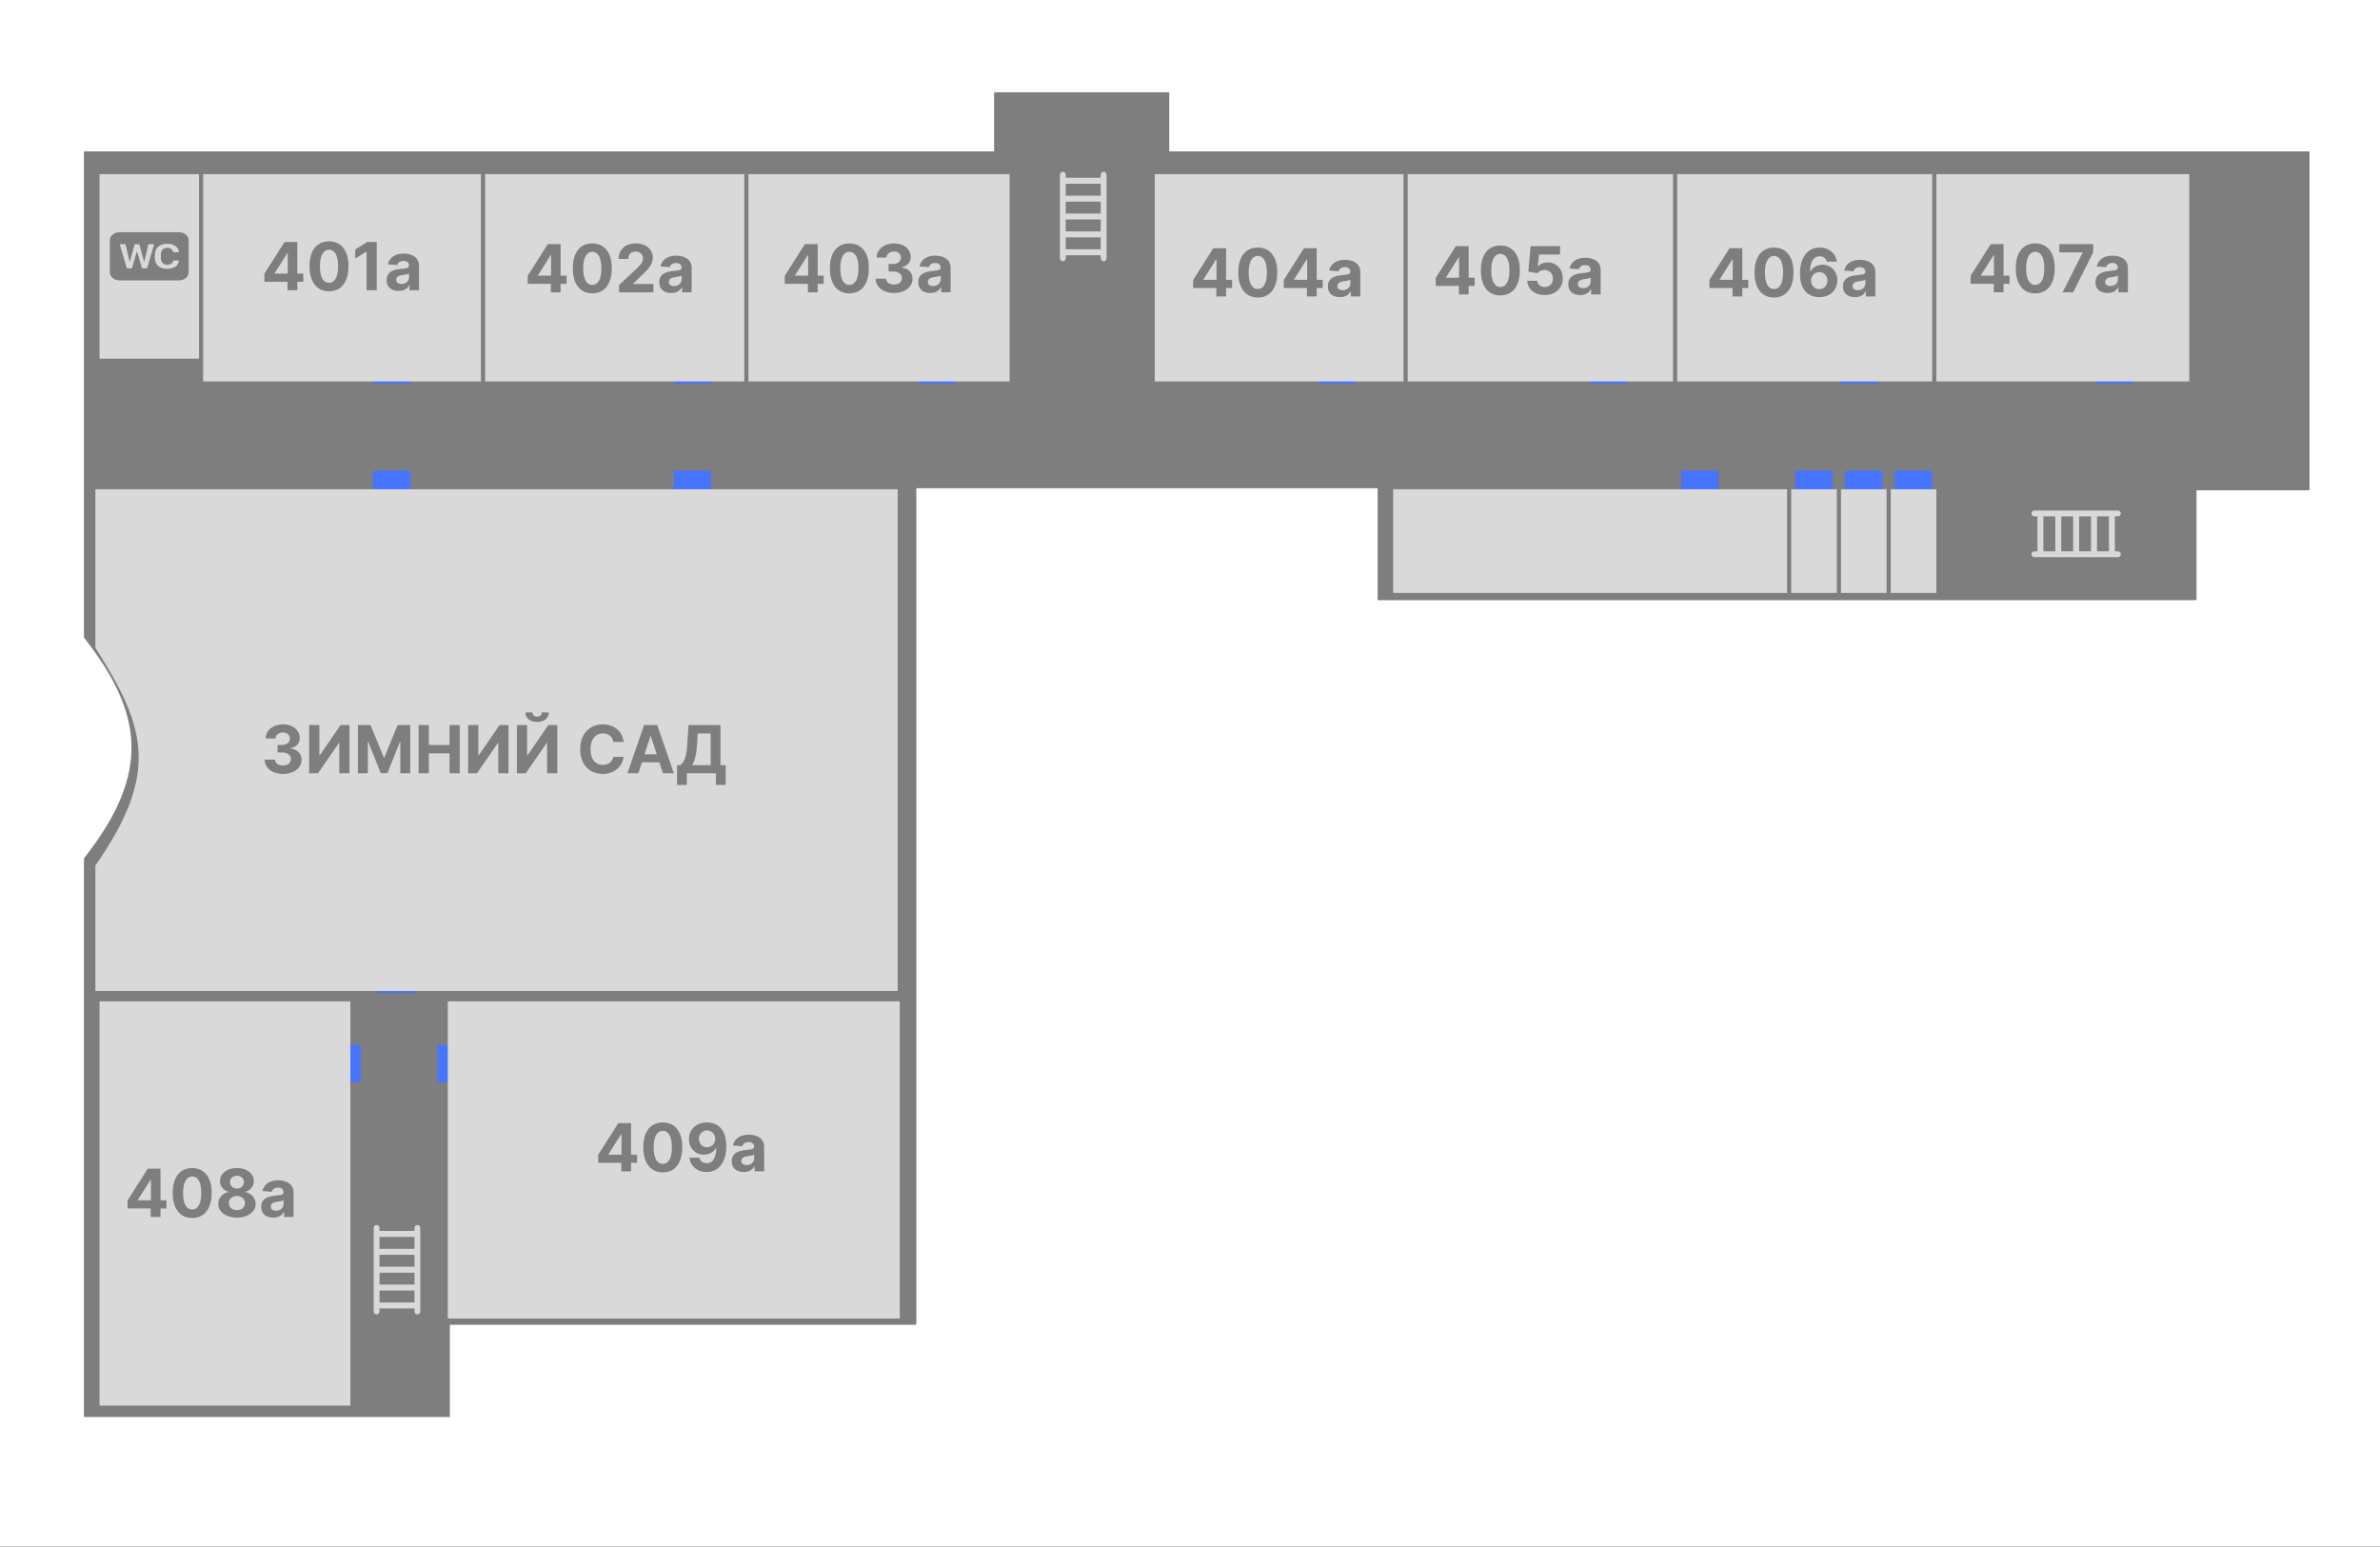 <svg width="1148" height="746" viewBox="0 0 1148 746" fill="none" xmlns="http://www.w3.org/2000/svg">
<rect width="1148" height="746" fill="#1E1E1E"/>
<g id="Frame 1">
<rect width="1148" height="746" fill="white"/>
<path id="Rectangle 16" d="M40.5 73H479.5V44.5H564V73H1114V236.5H1059.5V289.5H664.5V235.5H442V639H217V683.5H40.5V414C73.122 372.668 68.904 343.857 40.5 307.5V73Z" fill="#7E7E7E"/>
<g id="Group 1" filter="url(#filter0_f_1_2)">
<line id="Line 1" x1="169" y1="504" x2="169" y2="522" stroke="#4674FF" stroke-width="10"/>
<line id="Line 2" x1="216" y1="522" x2="216" y2="504" stroke="#4674FF" stroke-width="10"/>
<line id="Line 3" x1="182" y1="474" x2="200" y2="474" stroke="#4674FF" stroke-width="10"/>
<line id="Line 4" x1="180" y1="232" x2="198" y2="232" stroke="#4674FF" stroke-width="10"/>
<line id="Line 5" x1="325" y1="232" x2="343" y2="232" stroke="#4674FF" stroke-width="10"/>
<line id="Line 6" x1="180" y1="180" x2="198" y2="180" stroke="#4674FF" stroke-width="10"/>
<line id="Line 7" x1="325" y1="180" x2="343" y2="180" stroke="#4674FF" stroke-width="10"/>
<line id="Line 8" x1="443" y1="180" x2="461" y2="180" stroke="#4674FF" stroke-width="10"/>
<line id="Line 9" x1="636" y1="180" x2="654" y2="180" stroke="#4674FF" stroke-width="10"/>
<line id="Line 10" x1="767" y1="180" x2="785" y2="180" stroke="#4674FF" stroke-width="10"/>
<line id="Line 11" x1="888" y1="180" x2="906" y2="180" stroke="#4674FF" stroke-width="10"/>
<line id="Line 12" x1="1011" y1="180" x2="1029" y2="180" stroke="#4674FF" stroke-width="10"/>
<line id="Line 13" x1="811" y1="232" x2="829" y2="232" stroke="#4674FF" stroke-width="10"/>
<line id="Line 14" x1="866" y1="232" x2="884" y2="232" stroke="#4674FF" stroke-width="10"/>
<line id="Line 15" x1="890" y1="232" x2="908" y2="232" stroke="#4674FF" stroke-width="10"/>
<line id="Line 16" x1="914" y1="232" x2="932" y2="232" stroke="#4674FF" stroke-width="10"/>
</g>
<g id="408a" filter="url(#filter1_d_1_2)">
<rect x="48" y="479" width="121" height="195" fill="#D9D9D9"/>
</g>
<g id="409a" filter="url(#filter2_d_1_2)">
<rect x="216" y="479" width="218" height="153" fill="#D9D9D9"/>
</g>
<g id="winter garden" filter="url(#filter3_d_1_2)">
<path d="M46 232H433V474H46V413.5C76.954 369.096 70.572 346.807 46 308.5V232Z" fill="#D9D9D9"/>
</g>
<g id="wc-3a" filter="url(#filter4_d_1_2)">
<rect x="48" y="80" width="48" height="89" fill="#D9D9D9"/>
</g>
<g id="401a" filter="url(#filter5_d_1_2)">
<rect x="98" y="80" width="134" height="100" fill="#D9D9D9"/>
</g>
<g id="402a" filter="url(#filter6_d_1_2)">
<rect x="234" y="80" width="125" height="100" fill="#D9D9D9"/>
</g>
<g id="403a" filter="url(#filter7_d_1_2)">
<rect x="361" y="80" width="126" height="100" fill="#D9D9D9"/>
</g>
<g id="419" filter="url(#filter8_d_1_2)">
<rect x="672" y="232" width="190" height="50" fill="#D9D9D9"/>
</g>
<g id="417" filter="url(#filter9_d_1_2)">
<rect x="864" y="232" width="22" height="50" fill="#D9D9D9"/>
</g>
<g id="416" filter="url(#filter10_d_1_2)">
<rect x="888" y="232" width="22" height="50" fill="#D9D9D9"/>
</g>
<g id="419_2" filter="url(#filter11_d_1_2)">
<rect x="912" y="232" width="22" height="50" fill="#D9D9D9"/>
</g>
<g id="404a" filter="url(#filter12_d_1_2)">
<rect x="557" y="80" width="120" height="100" fill="#D9D9D9"/>
</g>
<g id="405a" filter="url(#filter13_d_1_2)">
<rect x="679" y="80" width="128" height="100" fill="#D9D9D9"/>
</g>
<g id="406a" filter="url(#filter14_d_1_2)">
<rect x="809" y="80" width="123" height="100" fill="#D9D9D9"/>
</g>
<g id="407a" filter="url(#filter15_d_1_2)">
<rect x="934" y="80" width="122" height="100" fill="#D9D9D9"/>
</g>
<path id="408&#208;&#176;" d="M61.534 582.909V579.034L71.25 563.727H74.591V569.091H72.614L66.489 578.784V578.966H80.296V582.909H61.534ZM72.704 587V581.727L72.796 580.011V563.727H77.409V587H72.704ZM92.699 587.511C90.744 587.504 89.062 587.023 87.653 586.068C86.252 585.114 85.172 583.731 84.415 581.92C83.665 580.11 83.294 577.932 83.301 575.386C83.301 572.848 83.676 570.686 84.426 568.898C85.184 567.11 86.263 565.75 87.665 564.818C89.074 563.879 90.752 563.409 92.699 563.409C94.646 563.409 96.32 563.879 97.722 564.818C99.131 565.758 100.214 567.121 100.972 568.909C101.729 570.689 102.104 572.848 102.097 575.386C102.097 577.939 101.718 580.121 100.96 581.932C100.21 583.742 99.135 585.125 97.733 586.08C96.331 587.034 94.653 587.511 92.699 587.511ZM92.699 583.432C94.032 583.432 95.097 582.761 95.892 581.42C96.688 580.08 97.081 578.068 97.074 575.386C97.074 573.621 96.892 572.152 96.528 570.977C96.172 569.803 95.665 568.92 95.006 568.33C94.354 567.739 93.585 567.443 92.699 567.443C91.373 567.443 90.312 568.106 89.517 569.432C88.722 570.758 88.32 572.742 88.312 575.386C88.312 577.174 88.49 578.667 88.847 579.864C89.21 581.053 89.722 581.947 90.381 582.545C91.04 583.136 91.812 583.432 92.699 583.432ZM114.287 587.318C112.537 587.318 110.98 587.034 109.616 586.466C108.26 585.89 107.196 585.106 106.423 584.114C105.651 583.121 105.264 581.996 105.264 580.739C105.264 579.769 105.484 578.879 105.923 578.068C106.37 577.25 106.976 576.572 107.741 576.034C108.507 575.489 109.363 575.14 110.31 574.989V574.83C109.067 574.58 108.06 573.977 107.287 573.023C106.514 572.061 106.128 570.943 106.128 569.67C106.128 568.466 106.48 567.394 107.185 566.455C107.889 565.508 108.855 564.765 110.082 564.227C111.317 563.682 112.719 563.409 114.287 563.409C115.855 563.409 117.253 563.682 118.48 564.227C119.715 564.773 120.685 565.519 121.389 566.466C122.094 567.405 122.45 568.473 122.457 569.67C122.45 570.951 122.056 572.068 121.276 573.023C120.495 573.977 119.495 574.58 118.276 574.83V574.989C119.207 575.14 120.052 575.489 120.81 576.034C121.575 576.572 122.181 577.25 122.628 578.068C123.082 578.879 123.313 579.769 123.321 580.739C123.313 581.996 122.923 583.121 122.151 584.114C121.378 585.106 120.31 585.89 118.946 586.466C117.59 587.034 116.037 587.318 114.287 587.318ZM114.287 583.705C115.067 583.705 115.749 583.564 116.332 583.284C116.916 582.996 117.37 582.602 117.696 582.102C118.029 581.595 118.196 581.011 118.196 580.352C118.196 579.678 118.026 579.083 117.685 578.568C117.344 578.045 116.882 577.636 116.298 577.341C115.715 577.038 115.045 576.886 114.287 576.886C113.537 576.886 112.866 577.038 112.276 577.341C111.685 577.636 111.219 578.045 110.878 578.568C110.545 579.083 110.378 579.678 110.378 580.352C110.378 581.011 110.541 581.595 110.866 582.102C111.192 582.602 111.651 582.996 112.241 583.284C112.832 583.564 113.514 583.705 114.287 583.705ZM114.287 573.307C114.938 573.307 115.518 573.174 116.026 572.909C116.533 572.644 116.931 572.277 117.219 571.807C117.507 571.337 117.651 570.795 117.651 570.182C117.651 569.576 117.507 569.045 117.219 568.591C116.931 568.129 116.537 567.769 116.037 567.511C115.537 567.246 114.954 567.114 114.287 567.114C113.628 567.114 113.045 567.246 112.537 567.511C112.029 567.769 111.632 568.129 111.344 568.591C111.063 569.045 110.923 569.576 110.923 570.182C110.923 570.795 111.067 571.337 111.355 571.807C111.643 572.277 112.041 572.644 112.548 572.909C113.056 573.174 113.635 573.307 114.287 573.307ZM131.784 587.33C130.67 587.33 129.678 587.136 128.807 586.75C127.936 586.356 127.246 585.777 126.739 585.011C126.239 584.239 125.989 583.277 125.989 582.125C125.989 581.155 126.167 580.341 126.523 579.682C126.879 579.023 127.364 578.492 127.977 578.091C128.591 577.689 129.288 577.386 130.068 577.182C130.856 576.977 131.682 576.833 132.545 576.75C133.561 576.644 134.379 576.545 135 576.455C135.621 576.356 136.072 576.212 136.352 576.023C136.633 575.833 136.773 575.553 136.773 575.182V575.114C136.773 574.394 136.545 573.837 136.091 573.443C135.644 573.049 135.008 572.852 134.182 572.852C133.311 572.852 132.617 573.045 132.102 573.432C131.587 573.811 131.246 574.288 131.08 574.864L126.602 574.5C126.83 573.439 127.277 572.523 127.943 571.75C128.61 570.97 129.47 570.371 130.523 569.955C131.583 569.53 132.811 569.318 134.205 569.318C135.174 569.318 136.102 569.432 136.989 569.659C137.883 569.886 138.674 570.239 139.364 570.716C140.061 571.193 140.61 571.807 141.011 572.557C141.413 573.299 141.614 574.189 141.614 575.227V587H137.023V584.58H136.886C136.606 585.125 136.231 585.606 135.761 586.023C135.292 586.432 134.727 586.754 134.068 586.989C133.409 587.216 132.648 587.33 131.784 587.33ZM133.17 583.989C133.883 583.989 134.511 583.848 135.057 583.568C135.602 583.28 136.03 582.894 136.341 582.409C136.652 581.924 136.807 581.375 136.807 580.761V578.909C136.655 579.008 136.447 579.098 136.182 579.182C135.924 579.258 135.633 579.33 135.307 579.398C134.981 579.458 134.655 579.515 134.33 579.568C134.004 579.614 133.708 579.655 133.443 579.693C132.875 579.777 132.379 579.909 131.955 580.091C131.53 580.273 131.201 580.519 130.966 580.83C130.731 581.133 130.614 581.511 130.614 581.966C130.614 582.625 130.852 583.129 131.33 583.477C131.814 583.818 132.428 583.989 133.17 583.989Z" fill="#7E7E7E"/>
<path id="409&#208;&#176;" d="M288.534 560.909V557.034L298.25 541.727H301.591V547.091H299.614L293.489 556.784V556.966H307.295V560.909H288.534ZM299.705 565V559.727L299.795 558.011V541.727H304.409V565H299.705ZM319.699 565.511C317.744 565.504 316.063 565.023 314.653 564.068C313.252 563.114 312.172 561.731 311.415 559.92C310.665 558.11 310.294 555.932 310.301 553.386C310.301 550.848 310.676 548.686 311.426 546.898C312.184 545.11 313.263 543.75 314.665 542.818C316.074 541.879 317.752 541.409 319.699 541.409C321.646 541.409 323.32 541.879 324.722 542.818C326.131 543.758 327.214 545.121 327.972 546.909C328.729 548.689 329.104 550.848 329.097 553.386C329.097 555.939 328.718 558.121 327.96 559.932C327.21 561.742 326.134 563.125 324.733 564.08C323.331 565.034 321.653 565.511 319.699 565.511ZM319.699 561.432C321.032 561.432 322.097 560.761 322.892 559.42C323.688 558.08 324.081 556.068 324.074 553.386C324.074 551.621 323.892 550.152 323.528 548.977C323.172 547.803 322.665 546.92 322.006 546.33C321.354 545.739 320.585 545.443 319.699 545.443C318.373 545.443 317.313 546.106 316.517 547.432C315.722 548.758 315.32 550.742 315.312 553.386C315.312 555.174 315.491 556.667 315.847 557.864C316.21 559.053 316.722 559.947 317.381 560.545C318.04 561.136 318.812 561.432 319.699 561.432ZM341.026 541.409C342.223 541.409 343.374 541.61 344.48 542.011C345.594 542.413 346.586 543.053 347.457 543.932C348.336 544.811 349.029 545.977 349.537 547.432C350.052 548.879 350.313 550.655 350.321 552.761C350.321 554.739 350.098 556.504 349.651 558.057C349.211 559.602 348.579 560.917 347.753 562C346.927 563.083 345.931 563.909 344.764 564.477C343.598 565.038 342.295 565.318 340.855 565.318C339.302 565.318 337.931 565.019 336.741 564.42C335.552 563.814 334.594 562.992 333.866 561.955C333.147 560.909 332.711 559.735 332.56 558.432H337.412C337.601 559.28 337.999 559.939 338.605 560.409C339.211 560.871 339.961 561.102 340.855 561.102C342.37 561.102 343.522 560.443 344.31 559.125C345.098 557.799 345.495 555.985 345.503 553.682H345.344C344.995 554.364 344.526 554.951 343.935 555.443C343.344 555.928 342.666 556.303 341.901 556.568C341.143 556.833 340.336 556.966 339.48 556.966C338.109 556.966 336.885 556.644 335.81 556C334.734 555.356 333.885 554.47 333.264 553.341C332.643 552.212 332.332 550.924 332.332 549.477C332.325 547.917 332.685 546.527 333.412 545.307C334.139 544.087 335.154 543.133 336.457 542.443C337.768 541.746 339.291 541.402 341.026 541.409ZM341.06 545.273C340.295 545.273 339.613 545.455 339.014 545.818C338.423 546.182 337.954 546.67 337.605 547.284C337.264 547.898 337.098 548.583 337.105 549.341C337.105 550.106 337.272 550.795 337.605 551.409C337.946 552.015 338.408 552.5 338.991 552.864C339.582 553.22 340.257 553.398 341.014 553.398C341.582 553.398 342.109 553.292 342.594 553.08C343.079 552.867 343.499 552.576 343.855 552.205C344.219 551.826 344.503 551.39 344.707 550.898C344.912 550.405 345.014 549.883 345.014 549.33C345.007 548.595 344.832 547.92 344.491 547.307C344.151 546.693 343.681 546.201 343.082 545.83C342.484 545.458 341.81 545.273 341.06 545.273ZM358.753 565.33C357.639 565.33 356.647 565.136 355.776 564.75C354.904 564.356 354.215 563.777 353.707 563.011C353.207 562.239 352.957 561.277 352.957 560.125C352.957 559.155 353.135 558.341 353.491 557.682C353.848 557.023 354.332 556.492 354.946 556.091C355.56 555.689 356.257 555.386 357.037 555.182C357.825 554.977 358.651 554.833 359.514 554.75C360.529 554.644 361.348 554.545 361.969 554.455C362.59 554.356 363.041 554.212 363.321 554.023C363.601 553.833 363.741 553.553 363.741 553.182V553.114C363.741 552.394 363.514 551.837 363.06 551.443C362.613 551.049 361.976 550.852 361.151 550.852C360.279 550.852 359.586 551.045 359.071 551.432C358.556 551.811 358.215 552.288 358.048 552.864L353.571 552.5C353.798 551.439 354.245 550.523 354.912 549.75C355.579 548.97 356.438 548.371 357.491 547.955C358.552 547.53 359.779 547.318 361.173 547.318C362.143 547.318 363.071 547.432 363.957 547.659C364.851 547.886 365.643 548.239 366.332 548.716C367.029 549.193 367.579 549.807 367.98 550.557C368.382 551.299 368.582 552.189 368.582 553.227V565H363.991V562.58H363.855C363.575 563.125 363.2 563.606 362.73 564.023C362.26 564.432 361.696 564.754 361.037 564.989C360.378 565.216 359.616 565.33 358.753 565.33ZM360.139 561.989C360.851 561.989 361.48 561.848 362.026 561.568C362.571 561.28 362.999 560.894 363.31 560.409C363.62 559.924 363.776 559.375 363.776 558.761V556.909C363.624 557.008 363.416 557.098 363.151 557.182C362.893 557.258 362.601 557.33 362.276 557.398C361.95 557.458 361.624 557.515 361.298 557.568C360.973 557.614 360.677 557.655 360.412 557.693C359.844 557.777 359.348 557.909 358.923 558.091C358.499 558.273 358.17 558.519 357.935 558.83C357.7 559.133 357.582 559.511 357.582 559.966C357.582 560.625 357.821 561.129 358.298 561.477C358.783 561.818 359.397 561.989 360.139 561.989Z" fill="#7E7E7E"/>
<path id="&#208;&#151;&#208;&#152;&#208;&#156;&#208;&#157;&#208;&#152;&#208;&#153; &#208;&#161;&#208;&#144;&#208;&#148;" d="M136.489 373.318C134.792 373.318 133.28 373.027 131.955 372.443C130.636 371.852 129.595 371.042 128.83 370.011C128.072 368.973 127.682 367.777 127.659 366.42H132.614C132.644 366.989 132.83 367.489 133.17 367.92C133.519 368.345 133.981 368.674 134.557 368.909C135.133 369.144 135.78 369.261 136.5 369.261C137.25 369.261 137.913 369.129 138.489 368.864C139.064 368.598 139.515 368.231 139.841 367.761C140.167 367.292 140.33 366.75 140.33 366.136C140.33 365.515 140.155 364.966 139.807 364.489C139.466 364.004 138.973 363.625 138.33 363.352C137.693 363.08 136.936 362.943 136.057 362.943H133.886V359.33H136.057C136.799 359.33 137.455 359.201 138.023 358.943C138.598 358.686 139.045 358.33 139.364 357.875C139.682 357.413 139.841 356.875 139.841 356.261C139.841 355.678 139.701 355.167 139.42 354.727C139.148 354.28 138.761 353.932 138.261 353.682C137.769 353.432 137.193 353.307 136.534 353.307C135.867 353.307 135.258 353.428 134.705 353.67C134.152 353.905 133.708 354.242 133.375 354.682C133.042 355.121 132.864 355.636 132.841 356.227H128.125C128.148 354.886 128.53 353.705 129.273 352.682C130.015 351.659 131.015 350.86 132.273 350.284C133.538 349.701 134.966 349.409 136.557 349.409C138.163 349.409 139.568 349.701 140.773 350.284C141.977 350.867 142.913 351.655 143.58 352.648C144.254 353.633 144.587 354.739 144.58 355.966C144.587 357.269 144.182 358.356 143.364 359.227C142.553 360.098 141.496 360.652 140.193 360.886V361.068C141.905 361.288 143.208 361.883 144.102 362.852C145.004 363.814 145.451 365.019 145.443 366.466C145.451 367.792 145.068 368.97 144.295 370C143.53 371.03 142.473 371.841 141.125 372.432C139.777 373.023 138.231 373.318 136.489 373.318ZM149.116 349.727H154.026V364.364H154.219L164.276 349.727H168.582V373H163.662V358.352H163.491L153.378 373H149.116V349.727ZM172.648 349.727H178.716L185.125 365.364H185.398L191.807 349.727H197.875V373H193.102V357.852H192.909L186.886 372.886H183.636L177.614 357.795H177.42V373H172.648V349.727ZM201.929 373V349.727H206.849V359.33H216.838V349.727H221.747V373H216.838V363.386H206.849V373H201.929ZM225.804 349.727H230.713V364.364H230.906L240.963 349.727H245.27V373H240.349V358.352H240.179L230.065 373H225.804V349.727ZM249.335 349.727H254.244V364.364H254.438L264.494 349.727H268.801V373H263.881V358.352H263.71L253.597 373H249.335V349.727ZM261.335 343.636H264.71C264.703 345.015 264.191 346.125 263.176 346.966C262.169 347.807 260.805 348.227 259.085 348.227C257.358 348.227 255.991 347.807 254.983 346.966C253.975 346.125 253.472 345.015 253.472 343.636H256.824C256.816 344.159 256.983 344.629 257.324 345.045C257.672 345.462 258.259 345.67 259.085 345.67C259.888 345.67 260.464 345.466 260.812 345.057C261.161 344.648 261.335 344.174 261.335 343.636ZM300.807 357.875H295.83C295.739 357.231 295.553 356.659 295.273 356.159C294.992 355.652 294.633 355.22 294.193 354.864C293.754 354.508 293.246 354.235 292.67 354.045C292.102 353.856 291.485 353.761 290.818 353.761C289.614 353.761 288.564 354.061 287.67 354.659C286.777 355.25 286.083 356.114 285.591 357.25C285.098 358.379 284.852 359.75 284.852 361.364C284.852 363.023 285.098 364.417 285.591 365.545C286.091 366.674 286.788 367.527 287.682 368.102C288.576 368.678 289.61 368.966 290.784 368.966C291.443 368.966 292.053 368.879 292.614 368.705C293.182 368.53 293.686 368.277 294.125 367.943C294.564 367.602 294.928 367.189 295.216 366.705C295.511 366.22 295.716 365.667 295.83 365.045L300.807 365.068C300.678 366.136 300.356 367.167 299.841 368.159C299.333 369.144 298.648 370.027 297.784 370.807C296.928 371.58 295.905 372.193 294.716 372.648C293.534 373.095 292.197 373.318 290.705 373.318C288.629 373.318 286.773 372.848 285.136 371.909C283.508 370.97 282.22 369.61 281.273 367.83C280.333 366.049 279.864 363.894 279.864 361.364C279.864 358.826 280.341 356.667 281.295 354.886C282.25 353.106 283.545 351.75 285.182 350.818C286.818 349.879 288.659 349.409 290.705 349.409C292.053 349.409 293.303 349.598 294.455 349.977C295.614 350.356 296.64 350.909 297.534 351.636C298.428 352.356 299.155 353.239 299.716 354.284C300.284 355.33 300.648 356.527 300.807 357.875ZM307.909 373H302.636L310.67 349.727H317.011L325.034 373H319.761L313.932 355.045H313.75L307.909 373ZM307.58 363.852H320.034V367.693H307.58V363.852ZM326.574 378.614V369.08H328.153C328.691 368.693 329.184 368.148 329.631 367.443C330.078 366.731 330.46 365.75 330.778 364.5C331.097 363.242 331.324 361.598 331.46 359.568L332.119 349.727H347.517V369.08H350.062V378.591H345.335V373H331.301V378.614H326.574ZM333.835 369.08H342.79V353.784H336.551L336.188 359.568C336.089 361.106 335.926 362.47 335.699 363.659C335.479 364.848 335.21 365.89 334.892 366.784C334.581 367.67 334.229 368.436 333.835 369.08Z" fill="#7E7E7E"/>
<path id="401&#208;&#176;" d="M127.534 135.909V132.034L137.25 116.727H140.591V122.091H138.614L132.489 131.784V131.966H146.295V135.909H127.534ZM138.705 140V134.727L138.795 133.011V116.727H143.409V140H138.705ZM158.699 140.511C156.744 140.504 155.063 140.023 153.653 139.068C152.252 138.114 151.172 136.731 150.415 134.92C149.665 133.11 149.294 130.932 149.301 128.386C149.301 125.848 149.676 123.686 150.426 121.898C151.184 120.11 152.263 118.75 153.665 117.818C155.074 116.879 156.752 116.409 158.699 116.409C160.646 116.409 162.32 116.879 163.722 117.818C165.131 118.758 166.214 120.121 166.972 121.909C167.729 123.689 168.104 125.848 168.097 128.386C168.097 130.939 167.718 133.121 166.96 134.932C166.21 136.742 165.134 138.125 163.733 139.08C162.331 140.034 160.653 140.511 158.699 140.511ZM158.699 136.432C160.032 136.432 161.097 135.761 161.892 134.42C162.688 133.08 163.081 131.068 163.074 128.386C163.074 126.621 162.892 125.152 162.528 123.977C162.172 122.803 161.665 121.92 161.006 121.33C160.354 120.739 159.585 120.443 158.699 120.443C157.373 120.443 156.313 121.106 155.517 122.432C154.722 123.758 154.32 125.742 154.312 128.386C154.312 130.174 154.491 131.667 154.847 132.864C155.21 134.053 155.722 134.947 156.381 135.545C157.04 136.136 157.812 136.432 158.699 136.432ZM181.73 116.727V140H176.81V121.398H176.673L171.344 124.739V120.375L177.105 116.727H181.73ZM192.284 140.33C191.17 140.33 190.178 140.136 189.307 139.75C188.436 139.356 187.746 138.777 187.239 138.011C186.739 137.239 186.489 136.277 186.489 135.125C186.489 134.155 186.667 133.341 187.023 132.682C187.379 132.023 187.864 131.492 188.477 131.091C189.091 130.689 189.788 130.386 190.568 130.182C191.356 129.977 192.182 129.833 193.045 129.75C194.061 129.644 194.879 129.545 195.5 129.455C196.121 129.356 196.572 129.212 196.852 129.023C197.133 128.833 197.273 128.553 197.273 128.182V128.114C197.273 127.394 197.045 126.837 196.591 126.443C196.144 126.049 195.508 125.852 194.682 125.852C193.811 125.852 193.117 126.045 192.602 126.432C192.087 126.811 191.746 127.288 191.58 127.864L187.102 127.5C187.33 126.439 187.777 125.523 188.443 124.75C189.11 123.97 189.97 123.371 191.023 122.955C192.083 122.53 193.311 122.318 194.705 122.318C195.674 122.318 196.602 122.432 197.489 122.659C198.383 122.886 199.174 123.239 199.864 123.716C200.561 124.193 201.11 124.807 201.511 125.557C201.913 126.299 202.114 127.189 202.114 128.227V140H197.523V137.58H197.386C197.106 138.125 196.731 138.606 196.261 139.023C195.792 139.432 195.227 139.754 194.568 139.989C193.909 140.216 193.148 140.33 192.284 140.33ZM193.67 136.989C194.383 136.989 195.011 136.848 195.557 136.568C196.102 136.28 196.53 135.894 196.841 135.409C197.152 134.924 197.307 134.375 197.307 133.761V131.909C197.155 132.008 196.947 132.098 196.682 132.182C196.424 132.258 196.133 132.33 195.807 132.398C195.481 132.458 195.155 132.515 194.83 132.568C194.504 132.614 194.208 132.655 193.943 132.693C193.375 132.777 192.879 132.909 192.455 133.091C192.03 133.273 191.701 133.519 191.466 133.83C191.231 134.133 191.114 134.511 191.114 134.966C191.114 135.625 191.352 136.129 191.83 136.477C192.314 136.818 192.928 136.989 193.67 136.989Z" fill="#7E7E7E"/>
<path id="402&#208;&#176;" d="M254.534 136.909V133.034L264.25 117.727H267.591V123.091H265.614L259.489 132.784V132.966H273.295V136.909H254.534ZM265.705 141V135.727L265.795 134.011V117.727H270.409V141H265.705ZM285.699 141.511C283.744 141.504 282.063 141.023 280.653 140.068C279.252 139.114 278.172 137.731 277.415 135.92C276.665 134.11 276.294 131.932 276.301 129.386C276.301 126.848 276.676 124.686 277.426 122.898C278.184 121.11 279.263 119.75 280.665 118.818C282.074 117.879 283.752 117.409 285.699 117.409C287.646 117.409 289.32 117.879 290.722 118.818C292.131 119.758 293.214 121.121 293.972 122.909C294.729 124.689 295.104 126.848 295.097 129.386C295.097 131.939 294.718 134.121 293.96 135.932C293.21 137.742 292.134 139.125 290.733 140.08C289.331 141.034 287.653 141.511 285.699 141.511ZM285.699 137.432C287.032 137.432 288.097 136.761 288.892 135.42C289.688 134.08 290.081 132.068 290.074 129.386C290.074 127.621 289.892 126.152 289.528 124.977C289.172 123.803 288.665 122.92 288.006 122.33C287.354 121.739 286.585 121.443 285.699 121.443C284.373 121.443 283.313 122.106 282.517 123.432C281.722 124.758 281.32 126.742 281.312 129.386C281.312 131.174 281.491 132.667 281.847 133.864C282.21 135.053 282.722 135.947 283.381 136.545C284.04 137.136 284.812 137.432 285.699 137.432ZM298.605 141V137.455L306.889 129.784C307.594 129.102 308.185 128.489 308.662 127.943C309.147 127.398 309.514 126.864 309.764 126.341C310.014 125.811 310.139 125.239 310.139 124.625C310.139 123.943 309.984 123.356 309.673 122.864C309.363 122.364 308.938 121.981 308.401 121.716C307.863 121.443 307.253 121.307 306.571 121.307C305.859 121.307 305.238 121.451 304.707 121.739C304.177 122.027 303.768 122.439 303.48 122.977C303.192 123.515 303.048 124.155 303.048 124.898H298.378C298.378 123.375 298.723 122.053 299.412 120.932C300.101 119.811 301.067 118.943 302.31 118.33C303.552 117.716 304.984 117.409 306.605 117.409C308.272 117.409 309.723 117.705 310.957 118.295C312.2 118.879 313.166 119.689 313.855 120.727C314.545 121.765 314.889 122.955 314.889 124.295C314.889 125.174 314.715 126.042 314.366 126.898C314.026 127.754 313.416 128.705 312.537 129.75C311.658 130.788 310.42 132.034 308.821 133.489L305.423 136.818V136.977H315.196V141H298.605ZM323.784 141.33C322.67 141.33 321.678 141.136 320.807 140.75C319.936 140.356 319.246 139.777 318.739 139.011C318.239 138.239 317.989 137.277 317.989 136.125C317.989 135.155 318.167 134.341 318.523 133.682C318.879 133.023 319.364 132.492 319.977 132.091C320.591 131.689 321.288 131.386 322.068 131.182C322.856 130.977 323.682 130.833 324.545 130.75C325.561 130.644 326.379 130.545 327 130.455C327.621 130.356 328.072 130.212 328.352 130.023C328.633 129.833 328.773 129.553 328.773 129.182V129.114C328.773 128.394 328.545 127.837 328.091 127.443C327.644 127.049 327.008 126.852 326.182 126.852C325.311 126.852 324.617 127.045 324.102 127.432C323.587 127.811 323.246 128.288 323.08 128.864L318.602 128.5C318.83 127.439 319.277 126.523 319.943 125.75C320.61 124.97 321.47 124.371 322.523 123.955C323.583 123.53 324.811 123.318 326.205 123.318C327.174 123.318 328.102 123.432 328.989 123.659C329.883 123.886 330.674 124.239 331.364 124.716C332.061 125.193 332.61 125.807 333.011 126.557C333.413 127.299 333.614 128.189 333.614 129.227V141H329.023V138.58H328.886C328.606 139.125 328.231 139.606 327.761 140.023C327.292 140.432 326.727 140.754 326.068 140.989C325.409 141.216 324.648 141.33 323.784 141.33ZM325.17 137.989C325.883 137.989 326.511 137.848 327.057 137.568C327.602 137.28 328.03 136.894 328.341 136.409C328.652 135.924 328.807 135.375 328.807 134.761V132.909C328.655 133.008 328.447 133.098 328.182 133.182C327.924 133.258 327.633 133.33 327.307 133.398C326.981 133.458 326.655 133.515 326.33 133.568C326.004 133.614 325.708 133.655 325.443 133.693C324.875 133.777 324.379 133.909 323.955 134.091C323.53 134.273 323.201 134.519 322.966 134.83C322.731 135.133 322.614 135.511 322.614 135.966C322.614 136.625 322.852 137.129 323.33 137.477C323.814 137.818 324.428 137.989 325.17 137.989Z" fill="#7E7E7E"/>
<path id="403&#208;&#176;" d="M378.534 136.909V133.034L388.25 117.727H391.591V123.091H389.614L383.489 132.784V132.966H397.295V136.909H378.534ZM389.705 141V135.727L389.795 134.011V117.727H394.409V141H389.705ZM409.699 141.511C407.744 141.504 406.063 141.023 404.653 140.068C403.252 139.114 402.172 137.731 401.415 135.92C400.665 134.11 400.294 131.932 400.301 129.386C400.301 126.848 400.676 124.686 401.426 122.898C402.184 121.11 403.263 119.75 404.665 118.818C406.074 117.879 407.752 117.409 409.699 117.409C411.646 117.409 413.32 117.879 414.722 118.818C416.131 119.758 417.214 121.121 417.972 122.909C418.729 124.689 419.104 126.848 419.097 129.386C419.097 131.939 418.718 134.121 417.96 135.932C417.21 137.742 416.134 139.125 414.733 140.08C413.331 141.034 411.653 141.511 409.699 141.511ZM409.699 137.432C411.032 137.432 412.097 136.761 412.892 135.42C413.688 134.08 414.081 132.068 414.074 129.386C414.074 127.621 413.892 126.152 413.528 124.977C413.172 123.803 412.665 122.92 412.006 122.33C411.354 121.739 410.585 121.443 409.699 121.443C408.373 121.443 407.313 122.106 406.517 123.432C405.722 124.758 405.32 126.742 405.312 129.386C405.312 131.174 405.491 132.667 405.847 133.864C406.21 135.053 406.722 135.947 407.381 136.545C408.04 137.136 408.812 137.432 409.699 137.432ZM431.207 141.318C429.51 141.318 427.999 141.027 426.673 140.443C425.355 139.852 424.313 139.042 423.548 138.011C422.791 136.973 422.401 135.777 422.378 134.42H427.332C427.363 134.989 427.548 135.489 427.889 135.92C428.238 136.345 428.7 136.674 429.276 136.909C429.851 137.144 430.499 137.261 431.219 137.261C431.969 137.261 432.632 137.129 433.207 136.864C433.783 136.598 434.234 136.231 434.56 135.761C434.885 135.292 435.048 134.75 435.048 134.136C435.048 133.515 434.874 132.966 434.526 132.489C434.185 132.004 433.692 131.625 433.048 131.352C432.412 131.08 431.654 130.943 430.776 130.943H428.605V127.33H430.776C431.518 127.33 432.173 127.201 432.741 126.943C433.317 126.686 433.764 126.33 434.082 125.875C434.401 125.413 434.56 124.875 434.56 124.261C434.56 123.678 434.42 123.167 434.139 122.727C433.866 122.28 433.48 121.932 432.98 121.682C432.488 121.432 431.912 121.307 431.253 121.307C430.586 121.307 429.976 121.428 429.423 121.67C428.87 121.905 428.427 122.242 428.094 122.682C427.76 123.121 427.582 123.636 427.56 124.227H422.844C422.866 122.886 423.249 121.705 423.991 120.682C424.734 119.659 425.734 118.86 426.991 118.284C428.257 117.701 429.685 117.409 431.276 117.409C432.882 117.409 434.287 117.701 435.491 118.284C436.696 118.867 437.632 119.655 438.298 120.648C438.973 121.633 439.306 122.739 439.298 123.966C439.306 125.269 438.901 126.356 438.082 127.227C437.272 128.098 436.215 128.652 434.912 128.886V129.068C436.624 129.288 437.927 129.883 438.821 130.852C439.723 131.814 440.17 133.019 440.162 134.466C440.17 135.792 439.787 136.97 439.014 138C438.249 139.03 437.192 139.841 435.844 140.432C434.495 141.023 432.95 141.318 431.207 141.318ZM448.722 141.33C447.608 141.33 446.616 141.136 445.744 140.75C444.873 140.356 444.184 139.777 443.676 139.011C443.176 138.239 442.926 137.277 442.926 136.125C442.926 135.155 443.104 134.341 443.46 133.682C443.816 133.023 444.301 132.492 444.915 132.091C445.528 131.689 446.225 131.386 447.006 131.182C447.794 130.977 448.619 130.833 449.483 130.75C450.498 130.644 451.316 130.545 451.938 130.455C452.559 130.356 453.009 130.212 453.29 130.023C453.57 129.833 453.71 129.553 453.71 129.182V129.114C453.71 128.394 453.483 127.837 453.028 127.443C452.581 127.049 451.945 126.852 451.119 126.852C450.248 126.852 449.555 127.045 449.04 127.432C448.525 127.811 448.184 128.288 448.017 128.864L443.54 128.5C443.767 127.439 444.214 126.523 444.881 125.75C445.547 124.97 446.407 124.371 447.46 123.955C448.521 123.53 449.748 123.318 451.142 123.318C452.112 123.318 453.04 123.432 453.926 123.659C454.82 123.886 455.612 124.239 456.301 124.716C456.998 125.193 457.547 125.807 457.949 126.557C458.35 127.299 458.551 128.189 458.551 129.227V141H453.96V138.58H453.824C453.544 139.125 453.169 139.606 452.699 140.023C452.229 140.432 451.665 140.754 451.006 140.989C450.347 141.216 449.585 141.33 448.722 141.33ZM450.108 137.989C450.82 137.989 451.449 137.848 451.994 137.568C452.54 137.28 452.968 136.894 453.278 136.409C453.589 135.924 453.744 135.375 453.744 134.761V132.909C453.593 133.008 453.384 133.098 453.119 133.182C452.862 133.258 452.57 133.33 452.244 133.398C451.919 133.458 451.593 133.515 451.267 133.568C450.941 133.614 450.646 133.655 450.381 133.693C449.813 133.777 449.316 133.909 448.892 134.091C448.468 134.273 448.138 134.519 447.903 134.83C447.669 135.133 447.551 135.511 447.551 135.966C447.551 136.625 447.79 137.129 448.267 137.477C448.752 137.818 449.366 137.989 450.108 137.989Z" fill="#7E7E7E"/>
<path id="404&#208;&#176;" d="M575.534 138.909V135.034L585.25 119.727H588.591V125.091H586.614L580.489 134.784V134.966H594.295V138.909H575.534ZM586.705 143V137.727L586.795 136.011V119.727H591.409V143H586.705ZM606.699 143.511C604.744 143.504 603.063 143.023 601.653 142.068C600.252 141.114 599.172 139.731 598.415 137.92C597.665 136.11 597.294 133.932 597.301 131.386C597.301 128.848 597.676 126.686 598.426 124.898C599.184 123.11 600.263 121.75 601.665 120.818C603.074 119.879 604.752 119.409 606.699 119.409C608.646 119.409 610.32 119.879 611.722 120.818C613.131 121.758 614.214 123.121 614.972 124.909C615.729 126.689 616.104 128.848 616.097 131.386C616.097 133.939 615.718 136.121 614.96 137.932C614.21 139.742 613.134 141.125 611.733 142.08C610.331 143.034 608.653 143.511 606.699 143.511ZM606.699 139.432C608.032 139.432 609.097 138.761 609.892 137.42C610.688 136.08 611.081 134.068 611.074 131.386C611.074 129.621 610.892 128.152 610.528 126.977C610.172 125.803 609.665 124.92 609.006 124.33C608.354 123.739 607.585 123.443 606.699 123.443C605.373 123.443 604.313 124.106 603.517 125.432C602.722 126.758 602.32 128.742 602.312 131.386C602.312 133.174 602.491 134.667 602.847 135.864C603.21 137.053 603.722 137.947 604.381 138.545C605.04 139.136 605.812 139.432 606.699 139.432ZM619.253 138.909V135.034L628.969 119.727H632.31V125.091H630.332L624.207 134.784V134.966H638.014V138.909H619.253ZM630.423 143V137.727L630.514 136.011V119.727H635.128V143H630.423ZM646.315 143.33C645.202 143.33 644.209 143.136 643.338 142.75C642.467 142.356 641.777 141.777 641.27 141.011C640.77 140.239 640.52 139.277 640.52 138.125C640.52 137.155 640.698 136.341 641.054 135.682C641.41 135.023 641.895 134.492 642.509 134.091C643.122 133.689 643.819 133.386 644.599 133.182C645.387 132.977 646.213 132.833 647.077 132.75C648.092 132.644 648.91 132.545 649.531 132.455C650.152 132.356 650.603 132.212 650.884 132.023C651.164 131.833 651.304 131.553 651.304 131.182V131.114C651.304 130.394 651.077 129.837 650.622 129.443C650.175 129.049 649.539 128.852 648.713 128.852C647.842 128.852 647.149 129.045 646.634 129.432C646.118 129.811 645.777 130.288 645.611 130.864L641.134 130.5C641.361 129.439 641.808 128.523 642.474 127.75C643.141 126.97 644.001 126.371 645.054 125.955C646.115 125.53 647.342 125.318 648.736 125.318C649.705 125.318 650.634 125.432 651.52 125.659C652.414 125.886 653.205 126.239 653.895 126.716C654.592 127.193 655.141 127.807 655.543 128.557C655.944 129.299 656.145 130.189 656.145 131.227V143H651.554V140.58H651.418C651.137 141.125 650.762 141.606 650.293 142.023C649.823 142.432 649.259 142.754 648.599 142.989C647.94 143.216 647.179 143.33 646.315 143.33ZM647.702 139.989C648.414 139.989 649.043 139.848 649.588 139.568C650.134 139.28 650.562 138.894 650.872 138.409C651.183 137.924 651.338 137.375 651.338 136.761V134.909C651.187 135.008 650.978 135.098 650.713 135.182C650.455 135.258 650.164 135.33 649.838 135.398C649.512 135.458 649.187 135.515 648.861 135.568C648.535 135.614 648.24 135.655 647.974 135.693C647.406 135.777 646.91 135.909 646.486 136.091C646.062 136.273 645.732 136.519 645.497 136.83C645.262 137.133 645.145 137.511 645.145 137.966C645.145 138.625 645.384 139.129 645.861 139.477C646.346 139.818 646.959 139.989 647.702 139.989Z" fill="#7E7E7E"/>
<path id="405&#208;&#176;" d="M692.534 137.909V134.034L702.25 118.727H705.591V124.091H703.614L697.489 133.784V133.966H711.295V137.909H692.534ZM703.705 142V136.727L703.795 135.011V118.727H708.409V142H703.705ZM723.699 142.511C721.744 142.504 720.063 142.023 718.653 141.068C717.252 140.114 716.172 138.731 715.415 136.92C714.665 135.11 714.294 132.932 714.301 130.386C714.301 127.848 714.676 125.686 715.426 123.898C716.184 122.11 717.263 120.75 718.665 119.818C720.074 118.879 721.752 118.409 723.699 118.409C725.646 118.409 727.32 118.879 728.722 119.818C730.131 120.758 731.214 122.121 731.972 123.909C732.729 125.689 733.104 127.848 733.097 130.386C733.097 132.939 732.718 135.121 731.96 136.932C731.21 138.742 730.134 140.125 728.733 141.08C727.331 142.034 725.653 142.511 723.699 142.511ZM723.699 138.432C725.032 138.432 726.097 137.761 726.892 136.42C727.688 135.08 728.081 133.068 728.074 130.386C728.074 128.621 727.892 127.152 727.528 125.977C727.172 124.803 726.665 123.92 726.006 123.33C725.354 122.739 724.585 122.443 723.699 122.443C722.373 122.443 721.313 123.106 720.517 124.432C719.722 125.758 719.32 127.742 719.312 130.386C719.312 132.174 719.491 133.667 719.847 134.864C720.21 136.053 720.722 136.947 721.381 137.545C722.04 138.136 722.812 138.432 723.699 138.432ZM745.105 142.318C743.499 142.318 742.067 142.023 740.81 141.432C739.56 140.841 738.567 140.027 737.832 138.989C737.098 137.951 736.715 136.761 736.685 135.42H741.457C741.51 136.322 741.889 137.053 742.594 137.614C743.298 138.174 744.135 138.455 745.105 138.455C745.878 138.455 746.56 138.284 747.151 137.943C747.749 137.595 748.215 137.114 748.548 136.5C748.889 135.879 749.06 135.167 749.06 134.364C749.06 133.545 748.885 132.826 748.537 132.205C748.196 131.583 747.723 131.098 747.116 130.75C746.51 130.402 745.817 130.223 745.037 130.216C744.355 130.216 743.692 130.356 743.048 130.636C742.412 130.917 741.916 131.299 741.56 131.784L737.185 131L738.287 118.727H752.514V122.75H742.344L741.741 128.58H741.878C742.287 128.004 742.904 127.527 743.73 127.148C744.556 126.769 745.48 126.58 746.503 126.58C747.904 126.58 749.154 126.909 750.253 127.568C751.351 128.227 752.219 129.133 752.855 130.284C753.491 131.428 753.806 132.746 753.798 134.239C753.806 135.807 753.442 137.201 752.707 138.42C751.98 139.633 750.961 140.587 749.651 141.284C748.348 141.973 746.832 142.318 745.105 142.318ZM762.253 142.33C761.139 142.33 760.147 142.136 759.276 141.75C758.404 141.356 757.715 140.777 757.207 140.011C756.707 139.239 756.457 138.277 756.457 137.125C756.457 136.155 756.635 135.341 756.991 134.682C757.348 134.023 757.832 133.492 758.446 133.091C759.06 132.689 759.757 132.386 760.537 132.182C761.325 131.977 762.151 131.833 763.014 131.75C764.029 131.644 764.848 131.545 765.469 131.455C766.09 131.356 766.541 131.212 766.821 131.023C767.101 130.833 767.241 130.553 767.241 130.182V130.114C767.241 129.394 767.014 128.837 766.56 128.443C766.113 128.049 765.476 127.852 764.651 127.852C763.779 127.852 763.086 128.045 762.571 128.432C762.056 128.811 761.715 129.288 761.548 129.864L757.071 129.5C757.298 128.439 757.745 127.523 758.412 126.75C759.079 125.97 759.938 125.371 760.991 124.955C762.052 124.53 763.279 124.318 764.673 124.318C765.643 124.318 766.571 124.432 767.457 124.659C768.351 124.886 769.143 125.239 769.832 125.716C770.529 126.193 771.079 126.807 771.48 127.557C771.882 128.299 772.082 129.189 772.082 130.227V142H767.491V139.58H767.355C767.075 140.125 766.7 140.606 766.23 141.023C765.76 141.432 765.196 141.754 764.537 141.989C763.878 142.216 763.116 142.33 762.253 142.33ZM763.639 138.989C764.351 138.989 764.98 138.848 765.526 138.568C766.071 138.28 766.499 137.894 766.81 137.409C767.12 136.924 767.276 136.375 767.276 135.761V133.909C767.124 134.008 766.916 134.098 766.651 134.182C766.393 134.258 766.101 134.33 765.776 134.398C765.45 134.458 765.124 134.515 764.798 134.568C764.473 134.614 764.177 134.655 763.912 134.693C763.344 134.777 762.848 134.909 762.423 135.091C761.999 135.273 761.67 135.519 761.435 135.83C761.2 136.133 761.082 136.511 761.082 136.966C761.082 137.625 761.321 138.129 761.798 138.477C762.283 138.818 762.897 138.989 763.639 138.989Z" fill="#7E7E7E"/>
<path id="406&#208;&#176;" d="M824.534 138.909V135.034L834.25 119.727H837.591V125.091H835.614L829.489 134.784V134.966H843.295V138.909H824.534ZM835.705 143V137.727L835.795 136.011V119.727H840.409V143H835.705ZM855.699 143.511C853.744 143.504 852.063 143.023 850.653 142.068C849.252 141.114 848.172 139.731 847.415 137.92C846.665 136.11 846.294 133.932 846.301 131.386C846.301 128.848 846.676 126.686 847.426 124.898C848.184 123.11 849.263 121.75 850.665 120.818C852.074 119.879 853.752 119.409 855.699 119.409C857.646 119.409 859.32 119.879 860.722 120.818C862.131 121.758 863.214 123.121 863.972 124.909C864.729 126.689 865.104 128.848 865.097 131.386C865.097 133.939 864.718 136.121 863.96 137.932C863.21 139.742 862.134 141.125 860.733 142.08C859.331 143.034 857.653 143.511 855.699 143.511ZM855.699 139.432C857.032 139.432 858.097 138.761 858.892 137.42C859.688 136.08 860.081 134.068 860.074 131.386C860.074 129.621 859.892 128.152 859.528 126.977C859.172 125.803 858.665 124.92 858.006 124.33C857.354 123.739 856.585 123.443 855.699 123.443C854.373 123.443 853.313 124.106 852.517 125.432C851.722 126.758 851.32 128.742 851.312 131.386C851.312 133.174 851.491 134.667 851.847 135.864C852.21 137.053 852.722 137.947 853.381 138.545C854.04 139.136 854.812 139.432 855.699 139.432ZM877.537 143.318C876.34 143.311 875.185 143.11 874.071 142.716C872.965 142.322 871.973 141.682 871.094 140.795C870.215 139.909 869.518 138.735 869.003 137.273C868.495 135.811 868.241 134.015 868.241 131.886C868.249 129.932 868.473 128.186 868.912 126.648C869.359 125.102 869.995 123.792 870.821 122.716C871.654 121.64 872.651 120.822 873.81 120.261C874.969 119.693 876.268 119.409 877.707 119.409C879.26 119.409 880.632 119.712 881.821 120.318C883.01 120.917 883.965 121.731 884.685 122.761C885.412 123.792 885.851 124.947 886.003 126.227H881.151C880.961 125.417 880.563 124.78 879.957 124.318C879.351 123.856 878.601 123.625 877.707 123.625C876.192 123.625 875.041 124.284 874.253 125.602C873.473 126.92 873.075 128.712 873.06 130.977H873.219C873.567 130.288 874.037 129.701 874.628 129.216C875.226 128.723 875.904 128.348 876.662 128.091C877.427 127.826 878.234 127.693 879.082 127.693C880.461 127.693 881.688 128.019 882.764 128.67C883.84 129.314 884.688 130.201 885.31 131.33C885.931 132.458 886.241 133.75 886.241 135.205C886.241 136.78 885.874 138.182 885.139 139.409C884.412 140.636 883.393 141.598 882.082 142.295C880.779 142.985 879.264 143.326 877.537 143.318ZM877.514 139.455C878.272 139.455 878.95 139.273 879.548 138.909C880.147 138.545 880.616 138.053 880.957 137.432C881.298 136.811 881.469 136.114 881.469 135.341C881.469 134.568 881.298 133.875 880.957 133.261C880.624 132.648 880.162 132.159 879.571 131.795C878.98 131.432 878.306 131.25 877.548 131.25C876.98 131.25 876.454 131.356 875.969 131.568C875.491 131.78 875.071 132.076 874.707 132.455C874.351 132.833 874.071 133.273 873.866 133.773C873.662 134.265 873.56 134.792 873.56 135.352C873.56 136.102 873.73 136.788 874.071 137.409C874.42 138.03 874.889 138.527 875.48 138.898C876.079 139.269 876.757 139.455 877.514 139.455ZM894.753 143.33C893.639 143.33 892.647 143.136 891.776 142.75C890.904 142.356 890.215 141.777 889.707 141.011C889.207 140.239 888.957 139.277 888.957 138.125C888.957 137.155 889.135 136.341 889.491 135.682C889.848 135.023 890.332 134.492 890.946 134.091C891.56 133.689 892.257 133.386 893.037 133.182C893.825 132.977 894.651 132.833 895.514 132.75C896.529 132.644 897.348 132.545 897.969 132.455C898.59 132.356 899.041 132.212 899.321 132.023C899.601 131.833 899.741 131.553 899.741 131.182V131.114C899.741 130.394 899.514 129.837 899.06 129.443C898.613 129.049 897.976 128.852 897.151 128.852C896.279 128.852 895.586 129.045 895.071 129.432C894.556 129.811 894.215 130.288 894.048 130.864L889.571 130.5C889.798 129.439 890.245 128.523 890.912 127.75C891.579 126.97 892.438 126.371 893.491 125.955C894.552 125.53 895.779 125.318 897.173 125.318C898.143 125.318 899.071 125.432 899.957 125.659C900.851 125.886 901.643 126.239 902.332 126.716C903.029 127.193 903.579 127.807 903.98 128.557C904.382 129.299 904.582 130.189 904.582 131.227V143H899.991V140.58H899.855C899.575 141.125 899.2 141.606 898.73 142.023C898.26 142.432 897.696 142.754 897.037 142.989C896.378 143.216 895.616 143.33 894.753 143.33ZM896.139 139.989C896.851 139.989 897.48 139.848 898.026 139.568C898.571 139.28 898.999 138.894 899.31 138.409C899.62 137.924 899.776 137.375 899.776 136.761V134.909C899.624 135.008 899.416 135.098 899.151 135.182C898.893 135.258 898.601 135.33 898.276 135.398C897.95 135.458 897.624 135.515 897.298 135.568C896.973 135.614 896.677 135.655 896.412 135.693C895.844 135.777 895.348 135.909 894.923 136.091C894.499 136.273 894.17 136.519 893.935 136.83C893.7 137.133 893.582 137.511 893.582 137.966C893.582 138.625 893.821 139.129 894.298 139.477C894.783 139.818 895.397 139.989 896.139 139.989Z" fill="#7E7E7E"/>
<path id="407&#208;&#176;" d="M950.534 136.909V133.034L960.25 117.727H963.591V123.091H961.614L955.489 132.784V132.966H969.295V136.909H950.534ZM961.705 141V135.727L961.795 134.011V117.727H966.409V141H961.705ZM981.699 141.511C979.744 141.504 978.063 141.023 976.653 140.068C975.252 139.114 974.172 137.731 973.415 135.92C972.665 134.11 972.294 131.932 972.301 129.386C972.301 126.848 972.676 124.686 973.426 122.898C974.184 121.11 975.263 119.75 976.665 118.818C978.074 117.879 979.752 117.409 981.699 117.409C983.646 117.409 985.32 117.879 986.722 118.818C988.131 119.758 989.214 121.121 989.972 122.909C990.729 124.689 991.104 126.848 991.097 129.386C991.097 131.939 990.718 134.121 989.96 135.932C989.21 137.742 988.134 139.125 986.733 140.08C985.331 141.034 983.653 141.511 981.699 141.511ZM981.699 137.432C983.032 137.432 984.097 136.761 984.892 135.42C985.688 134.08 986.081 132.068 986.074 129.386C986.074 127.621 985.892 126.152 985.528 124.977C985.172 123.803 984.665 122.92 984.006 122.33C983.354 121.739 982.585 121.443 981.699 121.443C980.373 121.443 979.313 122.106 978.517 123.432C977.722 124.758 977.32 126.742 977.312 129.386C977.312 131.174 977.491 132.667 977.847 133.864C978.21 135.053 978.722 135.947 979.381 136.545C980.04 137.136 980.812 137.432 981.699 137.432ZM994.901 141L1004.55 121.909V121.75H993.31V117.727H1009.64V121.807L999.98 141H994.901ZM1016.57 141.33C1015.45 141.33 1014.46 141.136 1013.59 140.75C1012.72 140.356 1012.03 139.777 1011.52 139.011C1011.02 138.239 1010.77 137.277 1010.77 136.125C1010.77 135.155 1010.95 134.341 1011.3 133.682C1011.66 133.023 1012.14 132.492 1012.76 132.091C1013.37 131.689 1014.07 131.386 1014.85 131.182C1015.64 130.977 1016.46 130.833 1017.33 130.75C1018.34 130.644 1019.16 130.545 1019.78 130.455C1020.4 130.356 1020.85 130.212 1021.13 130.023C1021.41 129.833 1021.55 129.553 1021.55 129.182V129.114C1021.55 128.394 1021.33 127.837 1020.87 127.443C1020.43 127.049 1019.79 126.852 1018.96 126.852C1018.09 126.852 1017.4 127.045 1016.88 127.432C1016.37 127.811 1016.03 128.288 1015.86 128.864L1011.38 128.5C1011.61 127.439 1012.06 126.523 1012.72 125.75C1013.39 124.97 1014.25 124.371 1015.3 123.955C1016.36 123.53 1017.59 123.318 1018.99 123.318C1019.96 123.318 1020.88 123.432 1021.77 123.659C1022.66 123.886 1023.46 124.239 1024.14 124.716C1024.84 125.193 1025.39 125.807 1025.79 126.557C1026.19 127.299 1026.39 128.189 1026.39 129.227V141H1021.8V138.58H1021.67C1021.39 139.125 1021.01 139.606 1020.54 140.023C1020.07 140.432 1019.51 140.754 1018.85 140.989C1018.19 141.216 1017.43 141.33 1016.57 141.33ZM1017.95 137.989C1018.66 137.989 1019.29 137.848 1019.84 137.568C1020.38 137.28 1020.81 136.894 1021.12 136.409C1021.43 135.924 1021.59 135.375 1021.59 134.761V132.909C1021.44 133.008 1021.23 133.098 1020.96 133.182C1020.71 133.258 1020.41 133.33 1020.09 133.398C1019.76 133.458 1019.44 133.515 1019.11 133.568C1018.79 133.614 1018.49 133.655 1018.22 133.693C1017.66 133.777 1017.16 133.909 1016.74 134.091C1016.31 134.273 1015.98 134.519 1015.75 134.83C1015.51 135.133 1015.39 135.511 1015.39 135.966C1015.39 136.625 1015.63 137.129 1016.11 137.477C1016.6 137.818 1017.21 137.989 1017.95 137.989Z" fill="#7E7E7E"/>
<path id="Vector" d="M53 115.875C53 114.847 53.5 113.862 54.391 113.135C55.282 112.408 56.49 112 57.75 112H86.25C87.51 112 88.718 112.408 89.609 113.135C90.5 113.862 91 114.847 91 115.875V131.375C91 132.403 90.5 133.388 89.609 134.115C88.718 134.842 87.51 135.25 86.25 135.25H57.75C56.49 135.25 55.282 134.842 54.391 134.115C53.5 133.388 53 132.403 53 131.375V115.875ZM80.707 119.537C82.326 119.537 83.412 120.448 83.526 121.682H86.25V121.469C86.124 119.169 83.818 117.594 80.688 117.594C76.878 117.594 74.707 119.628 74.707 122.924V124.371C74.707 127.665 76.857 129.66 80.688 129.66C83.808 129.66 86.115 128.126 86.25 125.903V125.683H83.526C83.412 126.874 82.346 127.717 80.707 127.717C78.714 127.717 77.576 126.516 77.576 124.371V122.933C77.576 120.779 78.736 119.537 80.707 119.537ZM66.01 121.331H66.115L68.537 129.438H70.927L74.375 117.814H71.568L69.62 126.252H69.487L67.179 117.814H64.946L62.638 126.252H62.512L60.548 117.814H57.75L61.199 129.438H63.585L66.01 121.331Z" fill="#7E7E7E"/>
<g id="ladder 1">
<path id="Vector_2" d="M181.656 590.875C182.029 590.875 182.387 591.026 182.651 591.296C182.914 591.566 183.062 591.931 183.062 592.312V593.75H199.938V592.312C199.938 591.931 200.086 591.566 200.349 591.296C200.613 591.026 200.971 590.875 201.344 590.875C201.717 590.875 202.074 591.026 202.338 591.296C202.602 591.566 202.75 591.931 202.75 592.312V632.562C202.75 632.944 202.602 633.309 202.338 633.579C202.074 633.849 201.717 634 201.344 634C200.971 634 200.613 633.849 200.349 633.579C200.086 633.309 199.938 632.944 199.938 632.562V631.125H183.062V632.562C183.062 632.944 182.914 633.309 182.651 633.579C182.387 633.849 182.029 634 181.656 634C181.283 634 180.926 633.849 180.662 633.579C180.398 633.309 180.25 632.944 180.25 632.562V592.312C180.25 591.931 180.398 591.566 180.662 591.296C180.926 591.026 181.283 590.875 181.656 590.875ZM183.062 628.25H199.938V622.5H183.062V628.25ZM183.062 619.625H199.938V613.875H183.062V619.625ZM183.062 611H199.938V605.25H183.062V611ZM183.062 602.375H199.938V596.625H183.062V602.375Z" fill="#D9D9D9"/>
</g>
<g id="ladder 1_2">
<path id="Vector_3" d="M512.656 82.875C513.029 82.875 513.387 83.026 513.651 83.296C513.914 83.566 514.062 83.931 514.062 84.312V85.75H530.938V84.312C530.938 83.931 531.086 83.566 531.349 83.296C531.613 83.026 531.971 82.875 532.344 82.875C532.717 82.875 533.074 83.026 533.338 83.296C533.602 83.566 533.75 83.931 533.75 84.312V124.562C533.75 124.944 533.602 125.309 533.338 125.579C533.074 125.849 532.717 126 532.344 126C531.971 126 531.613 125.849 531.349 125.579C531.086 125.309 530.938 124.944 530.938 124.562V123.125H514.062V124.562C514.062 124.944 513.914 125.309 513.651 125.579C513.387 125.849 513.029 126 512.656 126C512.283 126 511.926 125.849 511.662 125.579C511.398 125.309 511.25 124.944 511.25 124.562V84.312C511.25 83.931 511.398 83.566 511.662 83.296C511.926 83.026 512.283 82.875 512.656 82.875ZM514.062 120.25H530.938V114.5H514.062V120.25ZM514.062 111.625H530.938V105.875H514.062V111.625ZM514.062 103H530.938V97.25H514.062V103ZM514.062 94.375H530.938V88.625H514.062V94.375Z" fill="#D9D9D9"/>
</g>
<g id="ladder 2" clip-path="url(#clip0_1_2)">
<path id="Vector_4" d="M979.875 267.344C979.875 266.971 980.026 266.613 980.296 266.349C980.566 266.086 980.931 265.938 981.312 265.938H982.75V249.062H981.312C980.931 249.062 980.566 248.914 980.296 248.651C980.026 248.387 979.875 248.029 979.875 247.656C979.875 247.283 980.026 246.926 980.296 246.662C980.566 246.398 980.931 246.25 981.312 246.25H1021.56C1021.94 246.25 1022.31 246.398 1022.58 246.662C1022.85 246.926 1023 247.283 1023 247.656C1023 248.029 1022.85 248.387 1022.58 248.651C1022.31 248.914 1021.94 249.062 1021.56 249.062H1020.12V265.938H1021.56C1021.94 265.938 1022.31 266.086 1022.58 266.349C1022.85 266.613 1023 266.971 1023 267.344C1023 267.717 1022.85 268.074 1022.58 268.338C1022.31 268.602 1021.94 268.75 1021.56 268.75H981.312C980.931 268.75 980.566 268.602 980.296 268.338C980.026 268.074 979.875 267.717 979.875 267.344ZM1017.25 265.938V249.062H1011.5V265.938H1017.25ZM1008.62 265.938V249.062H1002.88V265.938H1008.62ZM1000 265.938V249.062H994.25V265.938H1000ZM991.375 265.938V249.062H985.625V265.938H991.375Z" fill="#D9D9D9"/>
</g>
</g>
<defs>
<filter id="filter0_f_1_2" x="158" y="169" width="877" height="359" filterUnits="userSpaceOnUse" color-interpolation-filters="sRGB">
<feFlood flood-opacity="0" result="BackgroundImageFix"/>
<feBlend mode="normal" in="SourceGraphic" in2="BackgroundImageFix" result="shape"/>
<feGaussianBlur stdDeviation="3" result="effect1_foregroundBlur_1_2"/>
</filter>
<filter id="filter1_d_1_2" x="44" y="479" width="129" height="203" filterUnits="userSpaceOnUse" color-interpolation-filters="sRGB">
<feFlood flood-opacity="0" result="BackgroundImageFix"/>
<feColorMatrix in="SourceAlpha" type="matrix" values="0 0 0 0 0 0 0 0 0 0 0 0 0 0 0 0 0 0 127 0" result="hardAlpha"/>
<feOffset dy="4"/>
<feGaussianBlur stdDeviation="2"/>
<feComposite in2="hardAlpha" operator="out"/>
<feColorMatrix type="matrix" values="0 0 0 0 0 0 0 0 0 0 0 0 0 0 0 0 0 0 0.25 0"/>
<feBlend mode="normal" in2="BackgroundImageFix" result="effect1_dropShadow_1_2"/>
<feBlend mode="normal" in="SourceGraphic" in2="effect1_dropShadow_1_2" result="shape"/>
</filter>
<filter id="filter2_d_1_2" x="212" y="479" width="226" height="161" filterUnits="userSpaceOnUse" color-interpolation-filters="sRGB">
<feFlood flood-opacity="0" result="BackgroundImageFix"/>
<feColorMatrix in="SourceAlpha" type="matrix" values="0 0 0 0 0 0 0 0 0 0 0 0 0 0 0 0 0 0 127 0" result="hardAlpha"/>
<feOffset dy="4"/>
<feGaussianBlur stdDeviation="2"/>
<feComposite in2="hardAlpha" operator="out"/>
<feColorMatrix type="matrix" values="0 0 0 0 0 0 0 0 0 0 0 0 0 0 0 0 0 0 0.25 0"/>
<feBlend mode="normal" in2="BackgroundImageFix" result="effect1_dropShadow_1_2"/>
<feBlend mode="normal" in="SourceGraphic" in2="effect1_dropShadow_1_2" result="shape"/>
</filter>
<filter id="filter3_d_1_2" x="42" y="232" width="395" height="250" filterUnits="userSpaceOnUse" color-interpolation-filters="sRGB">
<feFlood flood-opacity="0" result="BackgroundImageFix"/>
<feColorMatrix in="SourceAlpha" type="matrix" values="0 0 0 0 0 0 0 0 0 0 0 0 0 0 0 0 0 0 127 0" result="hardAlpha"/>
<feOffset dy="4"/>
<feGaussianBlur stdDeviation="2"/>
<feComposite in2="hardAlpha" operator="out"/>
<feColorMatrix type="matrix" values="0 0 0 0 0 0 0 0 0 0 0 0 0 0 0 0 0 0 0.25 0"/>
<feBlend mode="normal" in2="BackgroundImageFix" result="effect1_dropShadow_1_2"/>
<feBlend mode="normal" in="SourceGraphic" in2="effect1_dropShadow_1_2" result="shape"/>
</filter>
<filter id="filter4_d_1_2" x="44" y="80" width="56" height="97" filterUnits="userSpaceOnUse" color-interpolation-filters="sRGB">
<feFlood flood-opacity="0" result="BackgroundImageFix"/>
<feColorMatrix in="SourceAlpha" type="matrix" values="0 0 0 0 0 0 0 0 0 0 0 0 0 0 0 0 0 0 127 0" result="hardAlpha"/>
<feOffset dy="4"/>
<feGaussianBlur stdDeviation="2"/>
<feComposite in2="hardAlpha" operator="out"/>
<feColorMatrix type="matrix" values="0 0 0 0 0 0 0 0 0 0 0 0 0 0 0 0 0 0 0.25 0"/>
<feBlend mode="normal" in2="BackgroundImageFix" result="effect1_dropShadow_1_2"/>
<feBlend mode="normal" in="SourceGraphic" in2="effect1_dropShadow_1_2" result="shape"/>
</filter>
<filter id="filter5_d_1_2" x="94" y="80" width="142" height="108" filterUnits="userSpaceOnUse" color-interpolation-filters="sRGB">
<feFlood flood-opacity="0" result="BackgroundImageFix"/>
<feColorMatrix in="SourceAlpha" type="matrix" values="0 0 0 0 0 0 0 0 0 0 0 0 0 0 0 0 0 0 127 0" result="hardAlpha"/>
<feOffset dy="4"/>
<feGaussianBlur stdDeviation="2"/>
<feComposite in2="hardAlpha" operator="out"/>
<feColorMatrix type="matrix" values="0 0 0 0 0 0 0 0 0 0 0 0 0 0 0 0 0 0 0.25 0"/>
<feBlend mode="normal" in2="BackgroundImageFix" result="effect1_dropShadow_1_2"/>
<feBlend mode="normal" in="SourceGraphic" in2="effect1_dropShadow_1_2" result="shape"/>
</filter>
<filter id="filter6_d_1_2" x="230" y="80" width="133" height="108" filterUnits="userSpaceOnUse" color-interpolation-filters="sRGB">
<feFlood flood-opacity="0" result="BackgroundImageFix"/>
<feColorMatrix in="SourceAlpha" type="matrix" values="0 0 0 0 0 0 0 0 0 0 0 0 0 0 0 0 0 0 127 0" result="hardAlpha"/>
<feOffset dy="4"/>
<feGaussianBlur stdDeviation="2"/>
<feComposite in2="hardAlpha" operator="out"/>
<feColorMatrix type="matrix" values="0 0 0 0 0 0 0 0 0 0 0 0 0 0 0 0 0 0 0.25 0"/>
<feBlend mode="normal" in2="BackgroundImageFix" result="effect1_dropShadow_1_2"/>
<feBlend mode="normal" in="SourceGraphic" in2="effect1_dropShadow_1_2" result="shape"/>
</filter>
<filter id="filter7_d_1_2" x="357" y="80" width="134" height="108" filterUnits="userSpaceOnUse" color-interpolation-filters="sRGB">
<feFlood flood-opacity="0" result="BackgroundImageFix"/>
<feColorMatrix in="SourceAlpha" type="matrix" values="0 0 0 0 0 0 0 0 0 0 0 0 0 0 0 0 0 0 127 0" result="hardAlpha"/>
<feOffset dy="4"/>
<feGaussianBlur stdDeviation="2"/>
<feComposite in2="hardAlpha" operator="out"/>
<feColorMatrix type="matrix" values="0 0 0 0 0 0 0 0 0 0 0 0 0 0 0 0 0 0 0.25 0"/>
<feBlend mode="normal" in2="BackgroundImageFix" result="effect1_dropShadow_1_2"/>
<feBlend mode="normal" in="SourceGraphic" in2="effect1_dropShadow_1_2" result="shape"/>
</filter>
<filter id="filter8_d_1_2" x="668" y="232" width="198" height="58" filterUnits="userSpaceOnUse" color-interpolation-filters="sRGB">
<feFlood flood-opacity="0" result="BackgroundImageFix"/>
<feColorMatrix in="SourceAlpha" type="matrix" values="0 0 0 0 0 0 0 0 0 0 0 0 0 0 0 0 0 0 127 0" result="hardAlpha"/>
<feOffset dy="4"/>
<feGaussianBlur stdDeviation="2"/>
<feComposite in2="hardAlpha" operator="out"/>
<feColorMatrix type="matrix" values="0 0 0 0 0 0 0 0 0 0 0 0 0 0 0 0 0 0 0.25 0"/>
<feBlend mode="normal" in2="BackgroundImageFix" result="effect1_dropShadow_1_2"/>
<feBlend mode="normal" in="SourceGraphic" in2="effect1_dropShadow_1_2" result="shape"/>
</filter>
<filter id="filter9_d_1_2" x="860" y="232" width="30" height="58" filterUnits="userSpaceOnUse" color-interpolation-filters="sRGB">
<feFlood flood-opacity="0" result="BackgroundImageFix"/>
<feColorMatrix in="SourceAlpha" type="matrix" values="0 0 0 0 0 0 0 0 0 0 0 0 0 0 0 0 0 0 127 0" result="hardAlpha"/>
<feOffset dy="4"/>
<feGaussianBlur stdDeviation="2"/>
<feComposite in2="hardAlpha" operator="out"/>
<feColorMatrix type="matrix" values="0 0 0 0 0 0 0 0 0 0 0 0 0 0 0 0 0 0 0.25 0"/>
<feBlend mode="normal" in2="BackgroundImageFix" result="effect1_dropShadow_1_2"/>
<feBlend mode="normal" in="SourceGraphic" in2="effect1_dropShadow_1_2" result="shape"/>
</filter>
<filter id="filter10_d_1_2" x="884" y="232" width="30" height="58" filterUnits="userSpaceOnUse" color-interpolation-filters="sRGB">
<feFlood flood-opacity="0" result="BackgroundImageFix"/>
<feColorMatrix in="SourceAlpha" type="matrix" values="0 0 0 0 0 0 0 0 0 0 0 0 0 0 0 0 0 0 127 0" result="hardAlpha"/>
<feOffset dy="4"/>
<feGaussianBlur stdDeviation="2"/>
<feComposite in2="hardAlpha" operator="out"/>
<feColorMatrix type="matrix" values="0 0 0 0 0 0 0 0 0 0 0 0 0 0 0 0 0 0 0.25 0"/>
<feBlend mode="normal" in2="BackgroundImageFix" result="effect1_dropShadow_1_2"/>
<feBlend mode="normal" in="SourceGraphic" in2="effect1_dropShadow_1_2" result="shape"/>
</filter>
<filter id="filter11_d_1_2" x="908" y="232" width="30" height="58" filterUnits="userSpaceOnUse" color-interpolation-filters="sRGB">
<feFlood flood-opacity="0" result="BackgroundImageFix"/>
<feColorMatrix in="SourceAlpha" type="matrix" values="0 0 0 0 0 0 0 0 0 0 0 0 0 0 0 0 0 0 127 0" result="hardAlpha"/>
<feOffset dy="4"/>
<feGaussianBlur stdDeviation="2"/>
<feComposite in2="hardAlpha" operator="out"/>
<feColorMatrix type="matrix" values="0 0 0 0 0 0 0 0 0 0 0 0 0 0 0 0 0 0 0.25 0"/>
<feBlend mode="normal" in2="BackgroundImageFix" result="effect1_dropShadow_1_2"/>
<feBlend mode="normal" in="SourceGraphic" in2="effect1_dropShadow_1_2" result="shape"/>
</filter>
<filter id="filter12_d_1_2" x="553" y="80" width="128" height="108" filterUnits="userSpaceOnUse" color-interpolation-filters="sRGB">
<feFlood flood-opacity="0" result="BackgroundImageFix"/>
<feColorMatrix in="SourceAlpha" type="matrix" values="0 0 0 0 0 0 0 0 0 0 0 0 0 0 0 0 0 0 127 0" result="hardAlpha"/>
<feOffset dy="4"/>
<feGaussianBlur stdDeviation="2"/>
<feComposite in2="hardAlpha" operator="out"/>
<feColorMatrix type="matrix" values="0 0 0 0 0 0 0 0 0 0 0 0 0 0 0 0 0 0 0.25 0"/>
<feBlend mode="normal" in2="BackgroundImageFix" result="effect1_dropShadow_1_2"/>
<feBlend mode="normal" in="SourceGraphic" in2="effect1_dropShadow_1_2" result="shape"/>
</filter>
<filter id="filter13_d_1_2" x="675" y="80" width="136" height="108" filterUnits="userSpaceOnUse" color-interpolation-filters="sRGB">
<feFlood flood-opacity="0" result="BackgroundImageFix"/>
<feColorMatrix in="SourceAlpha" type="matrix" values="0 0 0 0 0 0 0 0 0 0 0 0 0 0 0 0 0 0 127 0" result="hardAlpha"/>
<feOffset dy="4"/>
<feGaussianBlur stdDeviation="2"/>
<feComposite in2="hardAlpha" operator="out"/>
<feColorMatrix type="matrix" values="0 0 0 0 0 0 0 0 0 0 0 0 0 0 0 0 0 0 0.25 0"/>
<feBlend mode="normal" in2="BackgroundImageFix" result="effect1_dropShadow_1_2"/>
<feBlend mode="normal" in="SourceGraphic" in2="effect1_dropShadow_1_2" result="shape"/>
</filter>
<filter id="filter14_d_1_2" x="805" y="80" width="131" height="108" filterUnits="userSpaceOnUse" color-interpolation-filters="sRGB">
<feFlood flood-opacity="0" result="BackgroundImageFix"/>
<feColorMatrix in="SourceAlpha" type="matrix" values="0 0 0 0 0 0 0 0 0 0 0 0 0 0 0 0 0 0 127 0" result="hardAlpha"/>
<feOffset dy="4"/>
<feGaussianBlur stdDeviation="2"/>
<feComposite in2="hardAlpha" operator="out"/>
<feColorMatrix type="matrix" values="0 0 0 0 0 0 0 0 0 0 0 0 0 0 0 0 0 0 0.25 0"/>
<feBlend mode="normal" in2="BackgroundImageFix" result="effect1_dropShadow_1_2"/>
<feBlend mode="normal" in="SourceGraphic" in2="effect1_dropShadow_1_2" result="shape"/>
</filter>
<filter id="filter15_d_1_2" x="930" y="80" width="130" height="108" filterUnits="userSpaceOnUse" color-interpolation-filters="sRGB">
<feFlood flood-opacity="0" result="BackgroundImageFix"/>
<feColorMatrix in="SourceAlpha" type="matrix" values="0 0 0 0 0 0 0 0 0 0 0 0 0 0 0 0 0 0 127 0" result="hardAlpha"/>
<feOffset dy="4"/>
<feGaussianBlur stdDeviation="2"/>
<feComposite in2="hardAlpha" operator="out"/>
<feColorMatrix type="matrix" values="0 0 0 0 0 0 0 0 0 0 0 0 0 0 0 0 0 0 0.25 0"/>
<feBlend mode="normal" in2="BackgroundImageFix" result="effect1_dropShadow_1_2"/>
<feBlend mode="normal" in="SourceGraphic" in2="effect1_dropShadow_1_2" result="shape"/>
</filter>
<clipPath id="clip0_1_2">
<rect width="45" height="46" fill="white" transform="matrix(0 -1 1 0 977 280)"/>
</clipPath>
</defs>
</svg>

